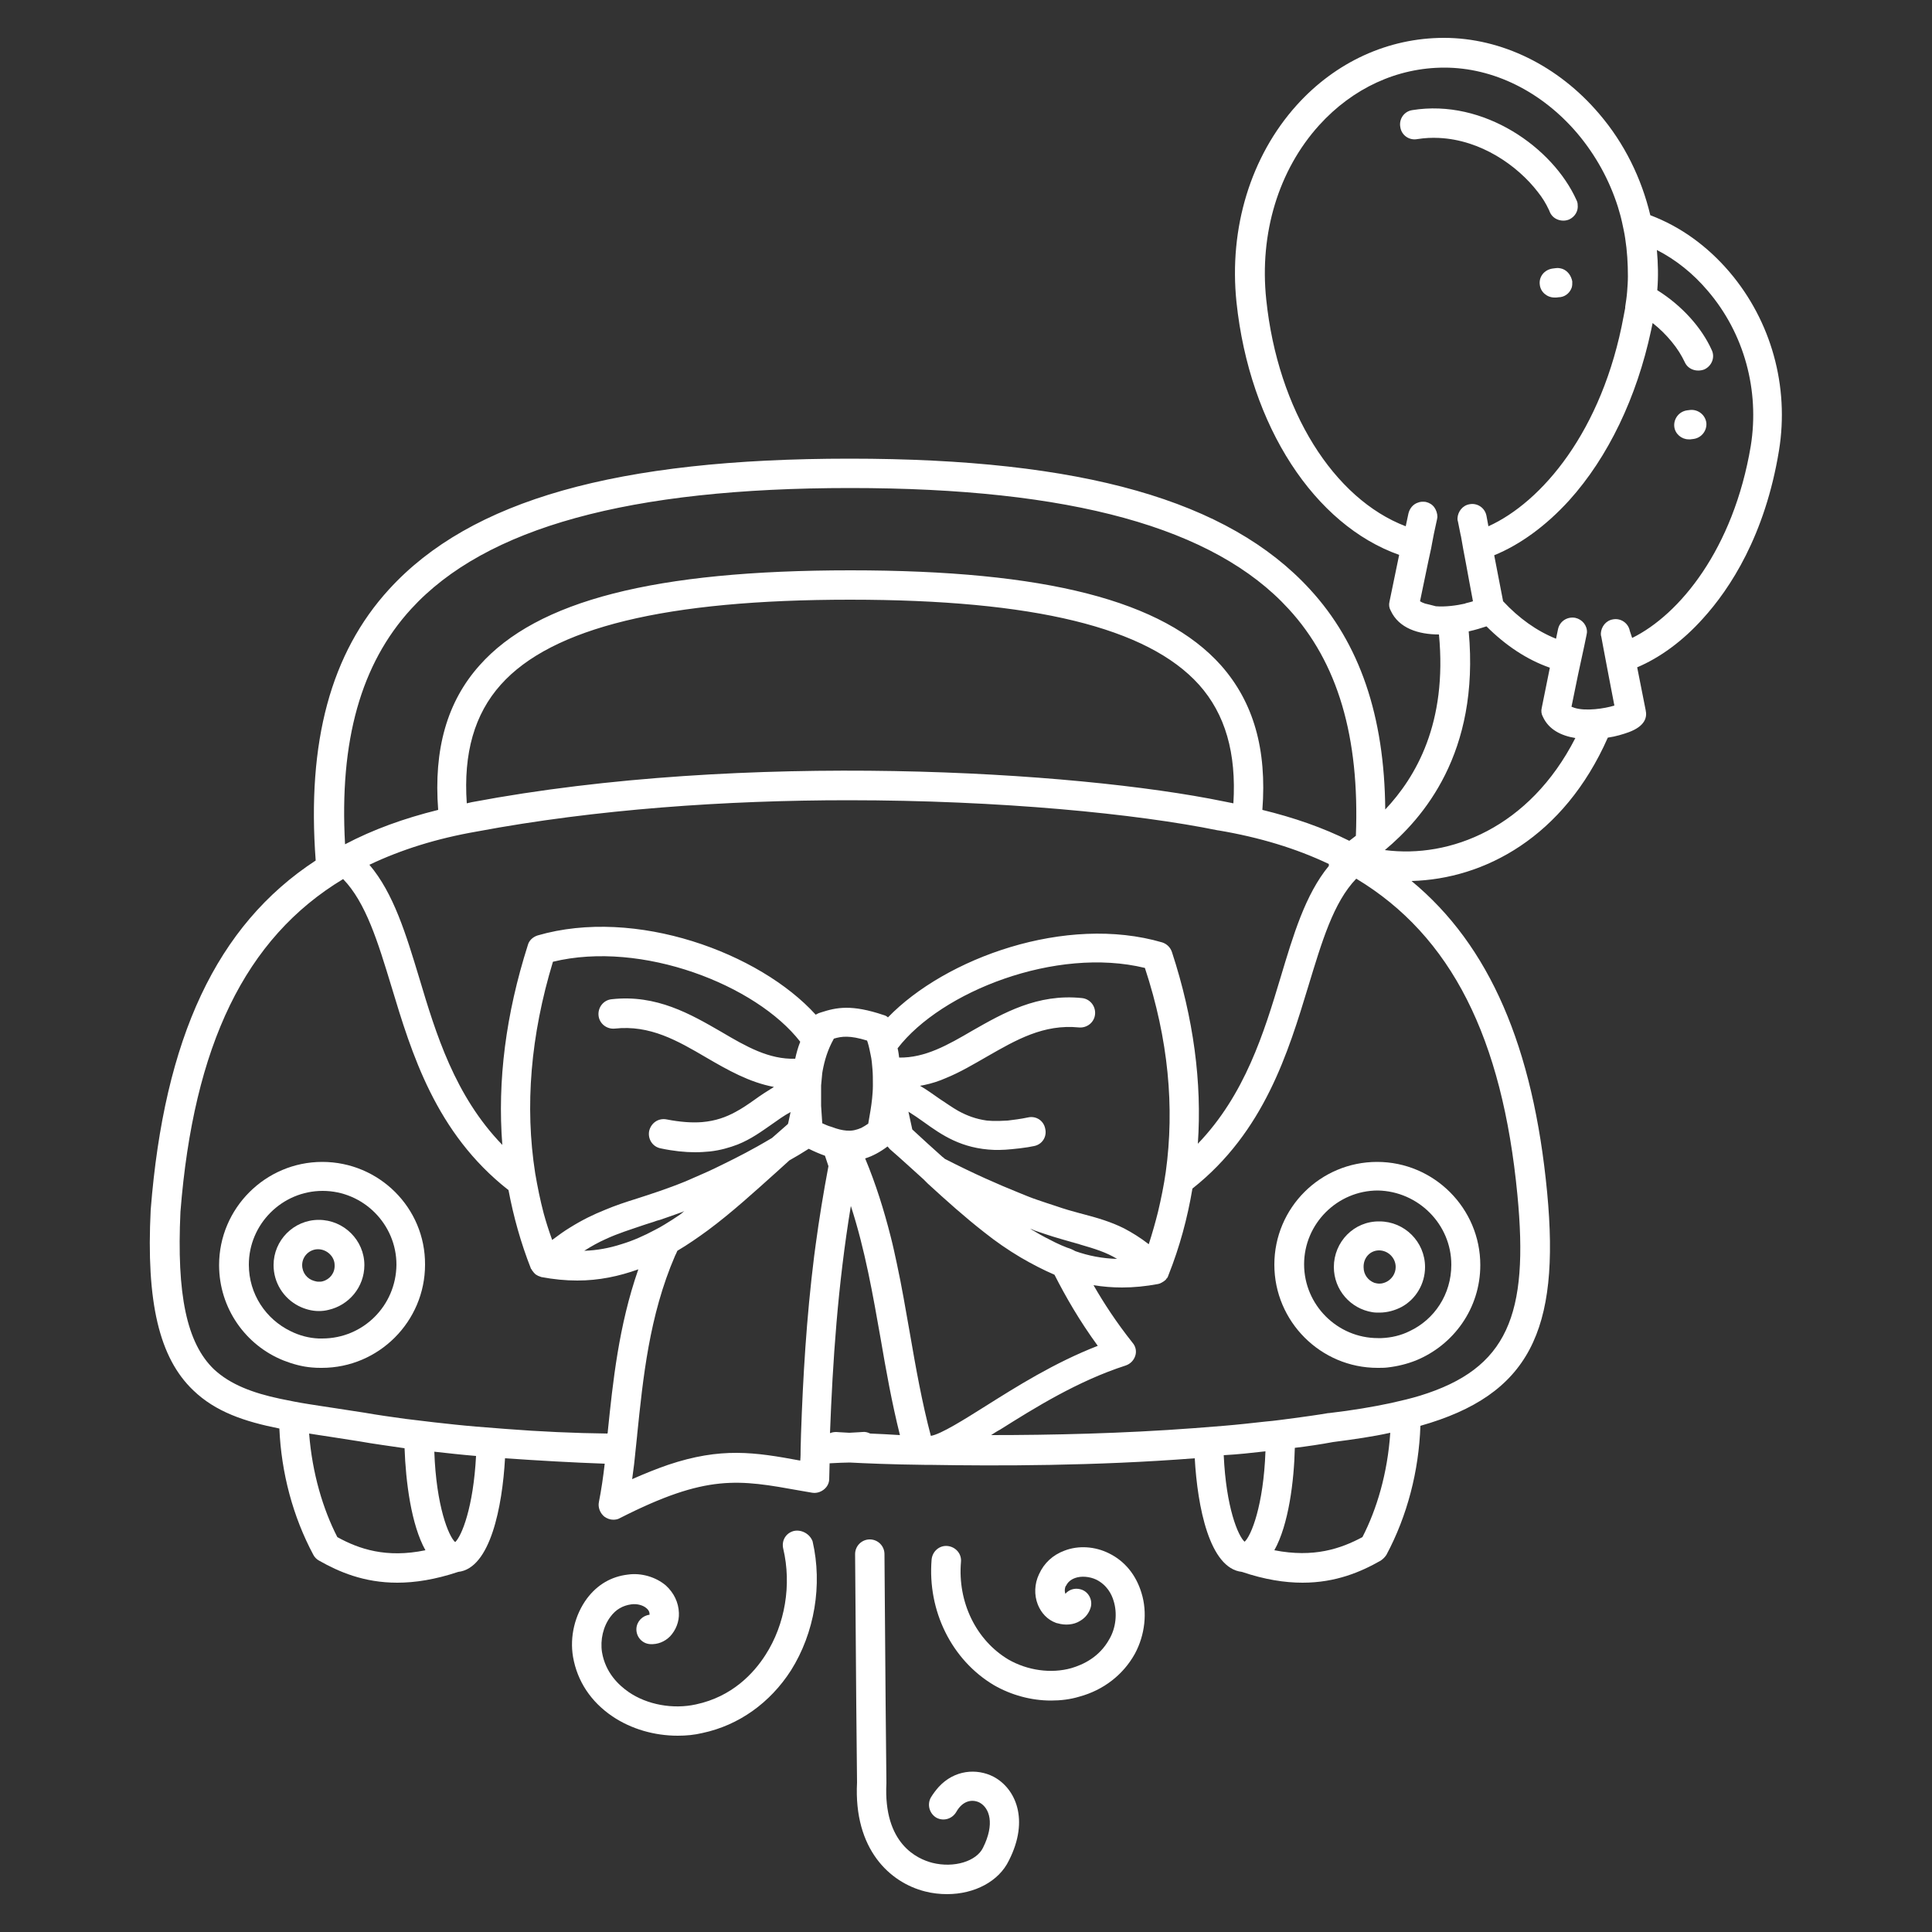 <?xml version="1.0" encoding="utf-8"?>
<!-- Generator: Adobe Illustrator 27.2.0, SVG Export Plug-In . SVG Version: 6.00 Build 0)  -->
<svg version="1.1" id="Layer_1" xmlns="http://www.w3.org/2000/svg" xmlns:xlink="http://www.w3.org/1999/xlink" x="0px" y="0px"
	 viewBox="0 0 500 500" style="enable-background:new 0 0 500 500;" xml:space="preserve">
<rect x="0" y="0" width="500" height="500" fill="#333333" stroke="none"/>
<style type="text/css">
	.st0{fill:#fff;}
</style>
<g>
	<path class="st0" d="M329.8,327.3c0,14.7,12,26.7,26.7,26.7c0.9,0,1.8,0,2.6-0.1c2.6-0.3,5-0.9,7.3-1.8c9.8-4,16.7-13.5,16.7-24.7
		c0-14.7-12-26.7-26.7-26.7S329.8,312.6,329.8,327.3z M375.6,327.3c0,7.7-4.4,14.2-10.8,17.2c-2.2,1.1-4.7,1.7-7.3,1.8
		c-0.3,0-0.6,0-0.9,0c-10.5,0-19.1-8.6-19.1-19.1c0-10.5,8.6-19.1,19.1-19.1C367,308.3,375.6,316.8,375.6,327.3z"/>
	<path class="st0" d="M83.4,300.7c-14.7,0-26.7,12-26.7,26.7c0,11.2,6.9,20.8,16.7,24.7c2.3,0.9,4.8,1.6,7.3,1.8
		c0.9,0.1,1.7,0.1,2.6,0.1c14.7,0,26.7-12,26.7-26.7C110.1,312.6,98.1,300.7,83.4,300.7z M83.4,346.4c-0.3,0-0.6,0-0.9,0
		c-2.6-0.1-5.1-0.8-7.3-1.9c-6.4-3.1-10.8-9.6-10.8-17.2c0-10.5,8.6-19.1,19.1-19.1s19.1,8.6,19.1,19.1
		C102.5,337.9,94,346.4,83.4,346.4z"/>
	<path class="st0" d="M447.6,70.4c-5.8-6.8-12.8-11.8-20.5-14.7c-2.3-9.6-6.7-18.6-13.2-26.2C403.3,17,388.6,9.8,373.7,9.8
		c-14.4,0-28,6.2-38.1,17.4c-11.9,13.2-17.6,31.8-15.6,51c3.4,32.2,20.3,57.7,42.1,65.4l-2.5,12.1c-0.2,0.8-0.1,1.6,0.3,2.3
		c2.1,4.6,7.2,6.2,12.5,6.2c2.2,23-6,36.9-13.9,45.3c-0.2-24.2-6.6-43-19.5-57c-21.1-23-58.9-33.8-119.1-33.8
		c-60.2,0-98.1,10.7-119.2,33.8c-15.1,16.5-21.3,39.5-19,70.2c-25.7,16.8-39.2,46-42.7,90.4c-1.2,23.9,2.2,38.3,11,46.7
		c5.8,5.6,13.3,8.1,22.3,9.9c0.5,11.5,3.5,22.8,8.8,32.7c0.3,0.6,0.9,1.2,1.5,1.5c5.1,2.9,11.6,5.7,20.2,5.7c4.6,0,9.8-0.8,15.8-2.8
		c8.3-0.9,11.4-16.9,12.1-29.4c8.7,0.6,17.4,1.1,25.8,1.4c-0.4,3.5-0.9,6.9-1.5,9.9c-0.3,1.4,0.3,2.9,1.4,3.8
		c0.7,0.5,1.5,0.8,2.3,0.8c0.6,0,1.2-0.1,1.7-0.4c22.6-11.5,30.7-10,46.8-7.1l2.9,0.5c1.1,0.2,2.2-0.1,3.1-0.8
		c0.9-0.7,1.4-1.7,1.4-2.8c0-1.3,0.1-2.7,0.1-4c2.1-0.1,3.8-0.2,5.2-0.2c3.9,0.2,10.6,0.5,19.3,0.6c0.3,0,0.5,0,0.8,0
		c0.1,0,0.3,0,0.4,0c17.7,0.3,43.1,0.3,68.8-1.7c0.7,12.5,3.8,28.5,12.2,29.4c5.9,2,11.1,2.8,15.7,2.8c8.6,0,15.1-2.8,20.2-5.7
		c0.6-0.4,1.1-0.9,1.5-1.5c5.4-10.1,8.4-21.7,8.8-33.4c28.2-8,36.2-24.6,32.8-60.4c-3.6-37.7-14.9-63.9-35.1-80.6
		c18.8-0.5,39.4-11.3,50.8-37.1c2.1-0.3,4-0.9,5.4-1.4c4.3-1.6,4.8-3.9,4.4-5.7l-2.2-11.1c5.9-2.5,11.8-6.8,17-12.6
		c7-7.7,16.1-21.5,19.7-43.5c0,0,0,0,0,0C463.1,100,458.4,83.1,447.6,70.4z M368.8,156.2c-0.6-0.2-1-0.4-1.3-0.6l2.1-10.1l0.8-3.7
		l0.2-1.1l0.5-2.6l0.8-3.7c0-0.2,0.1-0.4,0.1-0.6c0,0,0,0,0,0c0-0.9-0.3-1.8-0.8-2.5c-0.5-0.7-1.3-1.2-2.2-1.4
		c-0.7-0.1-1.4-0.1-2.1,0.2c-1.2,0.4-2.1,1.5-2.4,2.8l-0.7,3.3c-18.6-7.1-33.1-29.9-36.1-58.7c-1.8-17.1,3.2-33.5,13.7-45.1
		c8.7-9.6,20.2-14.9,32.4-14.9c12.7,0,25.2,6.2,34.4,17c4.8,5.7,8.3,12.1,10.5,19c0.4,1.3,0.8,2.7,1.1,4.1c0.3,1.4,0.6,2.7,0.8,4.1
		c0.5,3.2,0.7,6.5,0.7,9.8c0,1.3-0.1,2.7-0.2,4c-0.1,1.3-0.3,2.6-0.5,3.9c0,0.1,0,0.2,0,0.3c-0.1,0.7-0.3,1.4-0.4,2.1
		c-5.5,29.9-21.3,48.2-35,54.4l-0.5-2.7c-0.4-2.1-2.4-3.4-4.4-3c-1.8,0.3-3,1.9-3.1,3.6c0,0.3,0,0.6,0.1,0.8l0.7,3.5l0.1,0.4
		l0.6,3.4l0.7,3.7l0.9,4.9l0.9,4.8c-0.5,0.2-1.1,0.3-1.8,0.5c-0.1,0-0.1,0-0.2,0.1c-2.2,0.5-5.1,0.9-7.6,0.7
		C370.5,156.6,369.6,156.4,368.8,156.2z M421.8,163.3c-0.4-2.1-2.4-3.4-4.4-3c-1.8,0.3-3,1.9-3.1,3.6c0,0.3,0,0.6,0.1,0.8l0.5,2.7
		l0.7,3.7l0.7,3.7l1.5,7.8c-2.6,0.8-7.4,1.5-10.3,0.6c-0.2-0.1-0.6-0.2-0.8-0.3l1.7-8.3l0.8-3.7l0.8-3.7l0.6-2.9
		c0-0.2,0.1-0.4,0.1-0.6c0.1-1.8-1.2-3.4-3-3.8c-2.1-0.4-4.1,0.9-4.5,3l-0.5,2.4c-5-2-9.6-5.3-13.7-9.7l-2.3-11.9
		c6.6-2.7,13.3-7.5,19.4-14.2c10.1-11.2,17.5-26.7,21.2-44c0.1-0.6,0.3-1.3,0.4-1.9c1.9,1.5,3.5,3.1,4.9,4.8
		c1.5,1.8,2.6,3.6,3.4,5.3c0.6,1.4,2,2.2,3.5,2.2c0.5,0,1.1-0.1,1.6-0.3c1.9-0.9,2.8-3.1,1.9-5c-2.6-5.8-7.7-11.5-14.1-15.5
		c0.3-3.5,0.2-7-0.1-10.4c4.9,2.5,9.4,6.1,13.2,10.6c9.4,11,13.4,25.7,11.1,40.1c-4.5,26.8-18.5,43.7-30.7,49.7L421.8,163.3z
		 M367.5,361.2c-2.3,0.7-4.8,1.3-7.5,1.9c-4.7,1-10,1.9-16,2.6c-0.1,0-0.1,0-0.2,0c-2.9,0.5-5.9,0.9-8.8,1.3c-2.5,0.3-5,0.7-7.5,0.9
		c-3.6,0.4-7.2,0.8-10.8,1.1c-2.5,0.2-5.1,0.4-7.6,0.6c-18.6,1.4-37.1,1.8-52.6,1.8c0.8-0.5,1.5-1,2.3-1.4
		c8.9-5.6,20.1-12.6,32.5-16.6c1.2-0.4,2.1-1.3,2.5-2.5s0.1-2.5-0.7-3.4c-4.2-5.3-7.4-10.2-10.1-14.9c2.4,0.4,4.9,0.6,7.4,0.6
		c3,0,6.1-0.3,9.3-0.9c0,0,0,0,0,0c0,0,0,0,0,0c0,0,0,0,0,0c0.3-0.1,0.5-0.1,0.8-0.3c0.1,0,0.2-0.1,0.2-0.1c0.2-0.1,0.3-0.2,0.5-0.3
		c0.1-0.1,0.2-0.1,0.2-0.2c0.1,0,0.1-0.1,0.2-0.1c0.1-0.1,0.2-0.2,0.2-0.3c0.1-0.1,0.1-0.1,0.2-0.2c0.2-0.2,0.3-0.5,0.4-0.8
		c0,0,0,0,0,0c2.9-7.3,4.9-14.7,6.2-22.4c18.6-14.7,24.8-35.3,30-52.4c3.5-11.5,6.5-21.7,12.4-27.8c24.6,14.8,37.8,41.2,41.7,81.8
		C395.7,340.3,390.2,354.2,367.5,361.2z M225.2,371c-0.6-0.3-1.3-0.5-2-0.4c-0.1,0-1.3,0.1-3.4,0.2c-2.1-0.1-3.3-0.2-3.4-0.2
		c-0.6,0-1.1,0.1-1.6,0.3c0.7-18.5,2-38.2,5.4-58.8c3.7,11.4,5.7,23,7.7,34.3c1.4,8.2,2.9,16.6,5,25
		C230.1,371.2,227.4,371.1,225.2,371z M207.1,378c-11.8-2.2-20.5-3.5-34.2,1.1c-2.9,1-5.9,2.2-9.3,3.7c0.2-1.3,0.3-2.5,0.5-3.8
		c0.1-1.2,0.3-2.5,0.4-3.8c0.1-1.3,0.3-2.5,0.4-3.8c0,0,0-0.1,0-0.1c1.5-14.5,3.1-30.8,9.8-46.3c0.2-0.4,0.4-0.8,0.6-1.3
		c2.7-1.6,5.3-3.4,7.9-5.3c6.2-4.6,12.1-10,17.9-15.2c1.1-1,2.1-1.9,3.2-2.9c1.6-0.9,3.3-1.9,5-3c1.4,0.7,2.8,1.3,4.2,1.8l0.9,2.7
		c-1.3,6.9-2.4,13.6-3.3,20.3c-0.1,1-0.3,2-0.4,3c-2,16-2.9,31.4-3.4,46.1c0,1.3-0.1,2.6-0.1,3.8C207.2,376,207.2,377,207.1,378z
		 M130.8,369.8c-2.5-0.2-5.1-0.4-7.6-0.6c-3.6-0.3-7.2-0.7-10.8-1.1c-2.5-0.3-5-0.6-7.5-0.9c-3.6-0.5-7.2-1-10.6-1.6
		c-2.7-0.4-5.3-0.8-7.8-1.2c-2.2-0.3-4.4-0.7-6.5-1c-2.6-0.4-5.1-0.9-7.5-1.4c-7.1-1.5-12.9-3.7-17.1-7.6
		c-7.1-6.8-9.7-19.4-8.7-40.8c3.4-43,16.7-70.8,42.1-86.1c5.9,6.1,9,16.3,12.5,27.8c5.2,17.2,11.4,37.9,30.3,52.7
		c1.3,6.9,3.2,13.7,5.8,20.3c0,0.1,0.1,0.1,0.1,0.1c0.1,0.2,0.2,0.4,0.3,0.5c0.1,0.1,0.1,0.2,0.2,0.2c0,0.1,0.1,0.1,0.1,0.2
		c0.1,0.1,0.2,0.2,0.3,0.3c0.1,0.1,0.2,0.2,0.2,0.2c0.2,0.1,0.3,0.2,0.5,0.3c0.1,0,0.1,0.1,0.2,0.1c0.3,0.1,0.5,0.2,0.8,0.3
		c0,0,0,0,0,0c3.2,0.6,6.3,0.9,9.3,0.9c5.6,0,10.8-1.1,15.8-2.9c-5.1,14.6-6.6,29.3-7.9,41.9c0,0.2,0,0.4-0.1,0.6
		C148.7,370.9,139.8,370.5,130.8,369.8z M129.6,177.2c13.2-14.8,42.8-22,90.4-22c47.5,0,77,7.2,90.3,22c6.8,7.6,9.7,17.7,8.9,30.7
		c-0.8-0.2-1.7-0.3-2.5-0.5c-38.4-7.9-124.1-13.1-194.6,0.2c-0.4,0.1-0.9,0.2-1.3,0.3C119.9,194.9,122.8,184.8,129.6,177.2z
		 M301.7,303.3c-0.5,3.5-1.2,6.9-2,10.3c-0.7,2.8-1.5,5.6-2.4,8.4c-2.2-1.7-4.3-3-6.4-4.1c-3.4-1.7-6.8-2.7-11-3.8
		c-0.1,0-0.2-0.1-0.4-0.1c-1.9-0.5-4-1.1-6.3-1.9c-1.5-0.5-3.1-1-4.8-1.6c-1.5-0.5-3.2-1.2-4.9-1.9c-5.2-2.1-11.4-4.8-19-8.7
		c-0.2-0.2-0.4-0.4-0.6-0.5c-2.6-2.3-5.2-4.7-7.8-7.1l-1-4.6c1.3,0.8,2.6,1.7,4,2.7c4.6,3.3,9.7,6.9,18.3,7.2c0.4,0,0.9,0,1.3,0
		c1,0,2.1-0.1,3.2-0.2c1.3-0.1,2.7-0.3,4.1-0.5c0.5-0.1,1.1-0.2,1.6-0.3c2.1-0.4,3.4-2.4,2.9-4.5c-0.4-2.1-2.4-3.4-4.5-2.9
		c-1.9,0.4-3.6,0.6-5.2,0.8c-1.4,0.1-2.6,0.1-3.8,0.1c-0.6,0-1.1-0.1-1.6-0.1c-2.9-0.4-5.2-1.3-7.4-2.5c-1.6-0.9-3.1-2-4.8-3.1
		c-1.6-1.1-3.2-2.3-5.1-3.4c0.4-0.1,0.7-0.1,1.1-0.2c1.9-0.4,3.8-1,5.6-1.8c3.7-1.5,7.2-3.6,10.7-5.6c7.5-4.3,14.6-8.4,23.7-7.5
		c2.1,0.2,4-1.3,4.2-3.4c0.2-2.1-1.3-4-3.4-4.2c-11.5-1.2-20.4,3.9-28.3,8.4c-6.5,3.8-12.3,7.1-19,7c-0.1-0.8-0.2-1.6-0.4-2.4
		c11.3-14.7,41-26.4,64-20.8C302.4,269,304,286.6,301.7,303.3z M175.9,314.4c-1.3,0.9-2.6,1.7-3.9,2.5c-0.8,0.5-1.7,1-2.5,1.4
		c-2.8,1.5-5.7,2.8-8.7,3.7c-3.1,1-6.3,1.6-9.6,1.7c1.9-1.2,3.7-2.2,5.5-3c3.2-1.5,6.5-2.5,10.3-3.8c0.7-0.2,1.5-0.5,2.2-0.7
		c0.5-0.2,1.1-0.4,1.6-0.5c1.7-0.6,3.5-1.2,5.4-1.9c0.3-0.1,0.6-0.2,0.9-0.4C176.7,313.8,176.3,314.1,175.9,314.4z M140.7,314
		c-0.9-3.4-1.6-6.9-2.2-10.4c-2.7-17.3-1.2-35.6,4.6-54.7c23-5.6,52.6,6,64,20.7c-0.6,1.5-1,3-1.3,4.4c-6.8,0.2-12.6-3.1-19.2-7
		c-7.8-4.5-16.7-9.7-28.3-8.4c-2.1,0.2-3.6,2.1-3.4,4.2c0.2,2.1,2.1,3.6,4.2,3.4c9.1-1,16.2,3.1,23.7,7.5c5.5,3.2,11.1,6.4,17.5,7.6
		c-1.8,1.1-3.5,2.2-5,3.3c-1.7,1.2-3.3,2.3-5,3.2c-2.4,1.3-5.1,2.3-8.6,2.6c-2.6,0.2-5.6,0-9.2-0.7c-2.1-0.4-4,0.9-4.5,3
		c-0.4,2.1,0.9,4.1,3,4.5c3.3,0.7,6.3,1,8.9,1c1.4,0,2.6-0.1,3.8-0.2c2.7-0.3,5.1-1,7.2-1.8c3.5-1.4,6.2-3.4,8.8-5.2
		c1.7-1.2,3.2-2.3,4.9-3.2l-0.6,2.8l-0.1,0.3c-1.4,1.2-2.7,2.4-4.1,3.6c-1.3,0.8-2.6,1.5-3.8,2.2c-4.1,2.3-7.8,4.1-11.1,5.7
		c-2.7,1.3-5.2,2.3-7.4,3.3c-4.9,2-9,3.3-12.7,4.5c-2.9,0.9-5.6,1.8-8.2,2.9c-3,1.2-5.9,2.6-9.1,4.6c-1.5,0.9-3,2-4.6,3.2
		C142,318.4,141.3,316.2,140.7,314z M212.8,290.7C212.8,290.6,212.8,290.6,212.8,290.7c-0.1-1.6-0.2-3-0.3-4.5c0-0.5,0-1,0-1.5
		c0-0.2,0-0.3,0-0.5c0-1,0-2.1,0-3.1c0-0.1,0-0.1,0-0.2c0.1-1.1,0.2-2.2,0.3-3.2c0-0.2,0.1-0.4,0.1-0.6c0.5-2.7,1.3-5.4,2.8-8.1
		c0-0.1,0.1-0.1,0.1-0.2c2-0.6,4.1-0.9,8.6,0.5c0.1,0.2,0.1,0.4,0.2,0.6c0.3,1,0.5,2,0.7,3c0.3,1.3,0.4,2.6,0.5,3.9c0,0,0,0,0,0
		c0.1,1.2,0.1,2.5,0.1,3.8c0,0,0,0.1,0,0.1c0,0,0,0,0,0c0,0.1,0,0.2,0,0.3c0,1.1-0.1,2.2-0.2,3.3c-0.2,2-0.6,4.2-1,6.5
		c-0.6,0.4-1.2,0.8-1.8,1.1c-1.2,0.5-2.3,0.8-3.5,0.7c-0.1,0-0.2,0-0.3,0c-1.2-0.1-2.4-0.4-3.7-0.9c-0.1,0-0.2-0.1-0.3-0.1
		C214.3,291.4,213.5,291,212.8,290.7z M276.2,322.9c-1-0.4-2-0.8-3-1.3c-1.8-0.9-3.6-1.8-5.4-2.9c-0.4-0.2-0.8-0.5-1.2-0.7
		c0.3,0.1,0.7,0.2,1,0.4c1.7,0.6,3.3,1.1,4.8,1.6c1.7,0.5,3.3,1,4.8,1.4c0.2,0.1,0.5,0.1,0.7,0.2c0.6,0.2,1.2,0.3,1.7,0.5
		c3.8,1.1,6.7,2,9.5,3.7c-3.8-0.1-7.4-0.8-10.8-2C277.6,323.4,276.9,323.1,276.2,322.9z M232.1,327c-0.5-2.3-1-4.7-1.6-7
		c-1.7-6.7-3.8-13.5-6.6-20.2c1.9-0.6,3.8-1.6,5.8-3.1c0.2,0.2,0.4,0.5,0.6,0.7c2.9,2.5,5.8,5.2,8.7,7.8c0.3,0.3,0.6,0.6,0.9,0.9
		c0.1,0.1,0.1,0.1,0.2,0.2c4.8,4.4,9.6,8.7,14.6,12.6c3,2.4,6.2,4.6,9.4,6.5c2.9,1.7,5.8,3.2,8.8,4.5c2.9,5.7,6.4,11.8,11.2,18.4
		c-11.3,4.4-21.1,10.6-29.2,15.7c-5.1,3.2-11.4,7.2-14,7.6c-2.3-8.7-3.9-17.7-5.4-26.4C234.4,339,233.4,333,232.1,327z M303.3,246.4
		c-0.4-1.2-1.3-2.1-2.5-2.5c-24.9-7.3-56.1,4-71,19.4c-0.3-0.3-0.7-0.5-1.1-0.6c-8.3-2.8-12.2-2-16.2-0.7l-0.3,0.1
		c-0.4,0.1-0.7,0.3-1.1,0.5c-14.5-16-46.6-27.9-72-20.5c-1.2,0.4-2.2,1.3-2.5,2.5c-5.7,17.9-7.9,35.1-6.6,51.7
		c-12.3-12.7-17.2-28.8-21.5-43.2c-3.4-11.2-6.6-21.9-12.9-29.3c8.2-3.9,17.4-6.8,27.8-8.6c30.9-5.8,64.7-8.1,96.1-8.1
		c39.3,0,74.7,3.5,95.7,7.8c0,0,0.1,0,0.1,0c10.7,1.8,20.2,4.7,28.6,8.7c0,0.2,0,0.3,0,0.5c-6.1,7.4-9.2,17.9-12.5,28.9
		c-4.3,14.3-9.2,30.3-21.4,43C311.1,280.2,308.9,263.5,303.3,246.4z M106.4,157.6c19.3-21.1,56.5-31.3,113.6-31.3
		c57.1,0,94.2,10.2,113.5,31.3c12.7,13.8,18.4,33.1,17.4,58.7c-0.6,0.5-1.2,0.9-1.7,1.3c-6.8-3.4-14.3-6-22.5-8
		c1.2-15.7-2.3-27.9-10.7-37.4c-15-16.8-45.4-24.6-95.9-24.6c-50.5,0-81.1,7.8-96,24.6c-8.4,9.4-11.9,21.7-10.7,37.4
		c-8.9,2.2-16.9,5.1-24.1,8.9C87.8,191.7,93.4,171.8,106.4,157.6z M87.3,397.8c-3.7-7.2-6.5-16.5-7.3-26.8c1.7,0.3,3.4,0.5,5.2,0.8
		c2.5,0.4,5.1,0.8,7.7,1.2c3.9,0.7,7.8,1.2,11.8,1.8c0.3,8.6,1.7,19.8,5.4,26.4C100,403.3,92.9,400.9,87.3,397.8z M117.8,399.1
		c-1.7-1.5-4.9-9.3-5.4-23.4c3.6,0.4,7.2,0.8,10.8,1.1C122.5,390.1,119.5,397.5,117.8,399.1z M327.5,375.6
		c-0.5,14-3.7,21.9-5.4,23.4c-1.7-1.5-4.8-8.9-5.4-22.4C320.4,376.4,324,376,327.5,375.6z M352.6,397.8c-5.6,3-12.6,5.4-22.8,3.4
		c3.7-6.6,5.1-17.9,5.3-26.5c3.3-0.4,6.7-0.9,9.9-1.5c5.4-0.7,10.3-1.4,14.8-2.4C359.1,381.3,356.3,390.6,352.6,397.8z M358.4,220
		c9.8-8.2,24.6-25,21.7-56.6c1.8-0.4,3.4-0.9,4.6-1.3c4.9,4.9,10.4,8.6,16.4,10.7l-2.1,10.4c-0.2,0.8-0.1,1.6,0.3,2.3
		c1.5,3.3,4.7,4.9,8.4,5.5C395.8,214.3,375.2,222.2,358.4,220z"/>
	<path class="st0" d="M437,113.7c0.2,0,0.3,0,0.5,0l0.8-0.1c2.1-0.3,3.5-2.2,3.3-4.2c-0.3-2.1-2.2-3.5-4.2-3.3l-0.8,0.1
		c-2.1,0.3-3.5,2.2-3.3,4.2C433.5,112.3,435.2,113.7,437,113.7z"/>
	<path class="st0" d="M398,49.7c1.2,1.5,2.1,3,2.8,4.5c0.1,0.2,0.2,0.4,0.3,0.7c0.6,1.4,2,2.2,3.5,2.2c0.5,0,1-0.1,1.5-0.3
		c1.5-0.7,2.4-2.2,2.2-3.8c0-0.4-0.1-0.8-0.3-1.2c-6.1-13.6-24-26.3-42.5-23.3c-2.1,0.3-3.5,2.3-3.1,4.4c0.3,2.1,2.3,3.5,4.4,3.1
		c1.9-0.3,3.8-0.4,5.6-0.3C383.2,36.2,392.7,42.8,398,49.7z"/>
	<path class="st0" d="M404.4,69.6c-0.6-0.2-1.2-0.3-1.8-0.2l-0.8,0.1c-2.1,0.3-3.6,2.1-3.3,4.2c0.2,1.9,1.9,3.3,3.8,3.3
		c0.2,0,0.3,0,0.5,0l0.8-0.1c0.1,0,0.1,0,0.2,0c1.5-0.2,2.6-1.3,3-2.6c0.1-0.4,0.1-0.7,0.1-1.1c0-0.1,0-0.3,0-0.4
		C406.6,71.3,405.7,70.1,404.4,69.6z"/>
	<path class="st0" d="M257.1,459.8c-4.3-2.2-10.1-1.8-14.2,2.7c-0.7,0.8-1.4,1.7-2,2.7c-1,1.8-0.4,4.1,1.4,5.2
		c1.8,1,4.1,0.4,5.2-1.5c1.7-3,4.2-3.3,6-2.4c2.6,1.4,4,5.5,0.9,11.7c-1.7,3.5-7.5,5.3-13.1,3.9c-3.9-1-12.7-4.9-11.9-20.6
		c0-0.1,0-0.2,0-0.2l-0.2-20.3l-0.2-25.5l-0.1-13.3c0-2.1-1.7-3.8-3.8-3.8c-2.1,0-3.8,1.7-3.8,3.8l0.3,38.9l0.2,20.2
		c-0.9,17.3,8.5,25.9,17.6,28.2c1.9,0.5,3.9,0.7,5.7,0.7c7.1,0,13.4-3.3,16-8.7C266.5,470.9,262.8,462.8,257.1,459.8z"/>
	<path class="st0" d="M205.5,396.2c-2.1,0.5-3.3,2.5-2.8,4.6c2.2,9.3,0.5,19.6-4.6,27.5c-3,4.7-8.6,10.8-18,12.8
		c-5.9,1.3-12.6,0.1-17.4-3.2c-2.6-1.8-6-5-6.9-10.3c-0.5-3.2,0.3-6.7,2.2-9.2c1.4-1.9,3.2-2.9,5.4-3.2c1.4-0.2,3,0.2,3.9,1
		c0.7,0.6,0.8,1.1,0.8,1.5c0,0,0,0.1,0,0.1c0,0,0,0.1,0,0.1c-1.8,0.2-3.3,1.7-3.4,3.6c-0.1,2.1,1.5,3.9,3.6,4c1.9,0.1,3.7-0.6,5.1-2
		c1.5-1.6,2.4-3.8,2.3-6.1c-0.1-2.7-1.3-5.2-3.4-7.1c-2.6-2.2-6.4-3.3-9.8-2.8c-4.3,0.5-7.9,2.6-10.6,6.2c-3.1,4.2-4.5,9.8-3.6,15.1
		c1.1,6.3,4.6,11.6,10.2,15.4c4.9,3.3,10.9,5,16.9,5c2.2,0,4.3-0.2,6.4-0.7c9.4-2,17.5-7.8,22.9-16.2c6.1-9.7,8.2-22.1,5.6-33.4
		C209.6,397,207.5,395.8,205.5,396.2z"/>
	<path class="st0" d="M287,402c-3.6-1.8-7.9-2.1-11.5-0.7c-3,1.1-5.3,3.2-6.6,6.1c-1.2,2.5-1.3,5.4-0.3,7.9c0.9,2.2,2.5,3.9,4.7,4.7
		c0.1,0,0.2,0.1,0.4,0.1c2,0.6,4.2,0.4,5.8-0.6c1.4-0.8,2.4-2.1,2.8-3.6c0.5-2-0.7-4.1-2.7-4.6c-1.5-0.4-3,0.1-3.9,1.2
		c0,0,0-0.1,0-0.1c-0.2-0.5-0.2-1.3,0.1-1.9c0,0,0-0.1,0.1-0.1c0.4-0.9,1.2-1.6,2.3-2c1.6-0.6,3.8-0.4,5.5,0.4
		c2.8,1.4,4,3.8,4.5,5.5c1,3.2,0.6,7-1.1,9.9c-2.6,4.7-6.8,6.6-9.8,7.5c-5.3,1.5-11.4,0.6-16.3-2.2c-8.4-5-13.2-14.9-12.3-25.3
		c0.2-2.1-1.4-3.9-3.5-4.1c-2.1-0.2-3.9,1.4-4.1,3.5c-1.1,13.3,5.2,26,16.1,32.5c4.5,2.6,9.7,4,14.8,4c2.5,0,5-0.3,7.3-1
		c6.3-1.7,11.4-5.7,14.4-11.1c2.6-4.8,3.3-10.7,1.7-15.8C294,407.6,291.1,404,287,402z"/>
	<path class="st0" d="M82.5,315.7c-6.5,0-11.7,5.3-11.7,11.7c0,4.6,2.6,8.6,6.5,10.6c1.6,0.8,3.4,1.3,5.2,1.3c0.9,0,1.7-0.1,2.5-0.3
		c5.3-1.2,9.3-5.9,9.3-11.6C94.3,321,89,315.7,82.5,315.7z M83.5,331.6c-0.3,0.1-0.7,0.1-1.1,0.1c-0.4,0-0.7-0.1-1.1-0.2
		c-1.8-0.5-3.1-2.1-3.1-4.1c0-2.3,1.9-4.1,4.1-4.1c2.3,0,4.3,1.9,4.3,4.1C86.7,329.4,85.4,331.1,83.5,331.6z"/>
	<path class="st0" d="M345.2,327.9c0,5.9,4.3,10.8,10,11.7c0.6,0.1,1.2,0.1,1.8,0.1c2.1,0,4.1-0.6,5.8-1.5c3.6-2,6-5.9,6-10.3
		c0-6.5-5.3-11.8-11.8-11.8C350.4,316,345.2,321.4,345.2,327.9z M356.9,323.6c2.3,0,4.3,1.9,4.3,4.3c0,1.7-1,3.1-2.3,3.8
		c-0.6,0.3-1.2,0.5-1.9,0.5c-0.5,0-0.9-0.1-1.3-0.2c-1.6-0.6-2.8-2.1-2.8-4C352.8,325.5,354.6,323.6,356.9,323.6z"/>
</g>
</svg>
